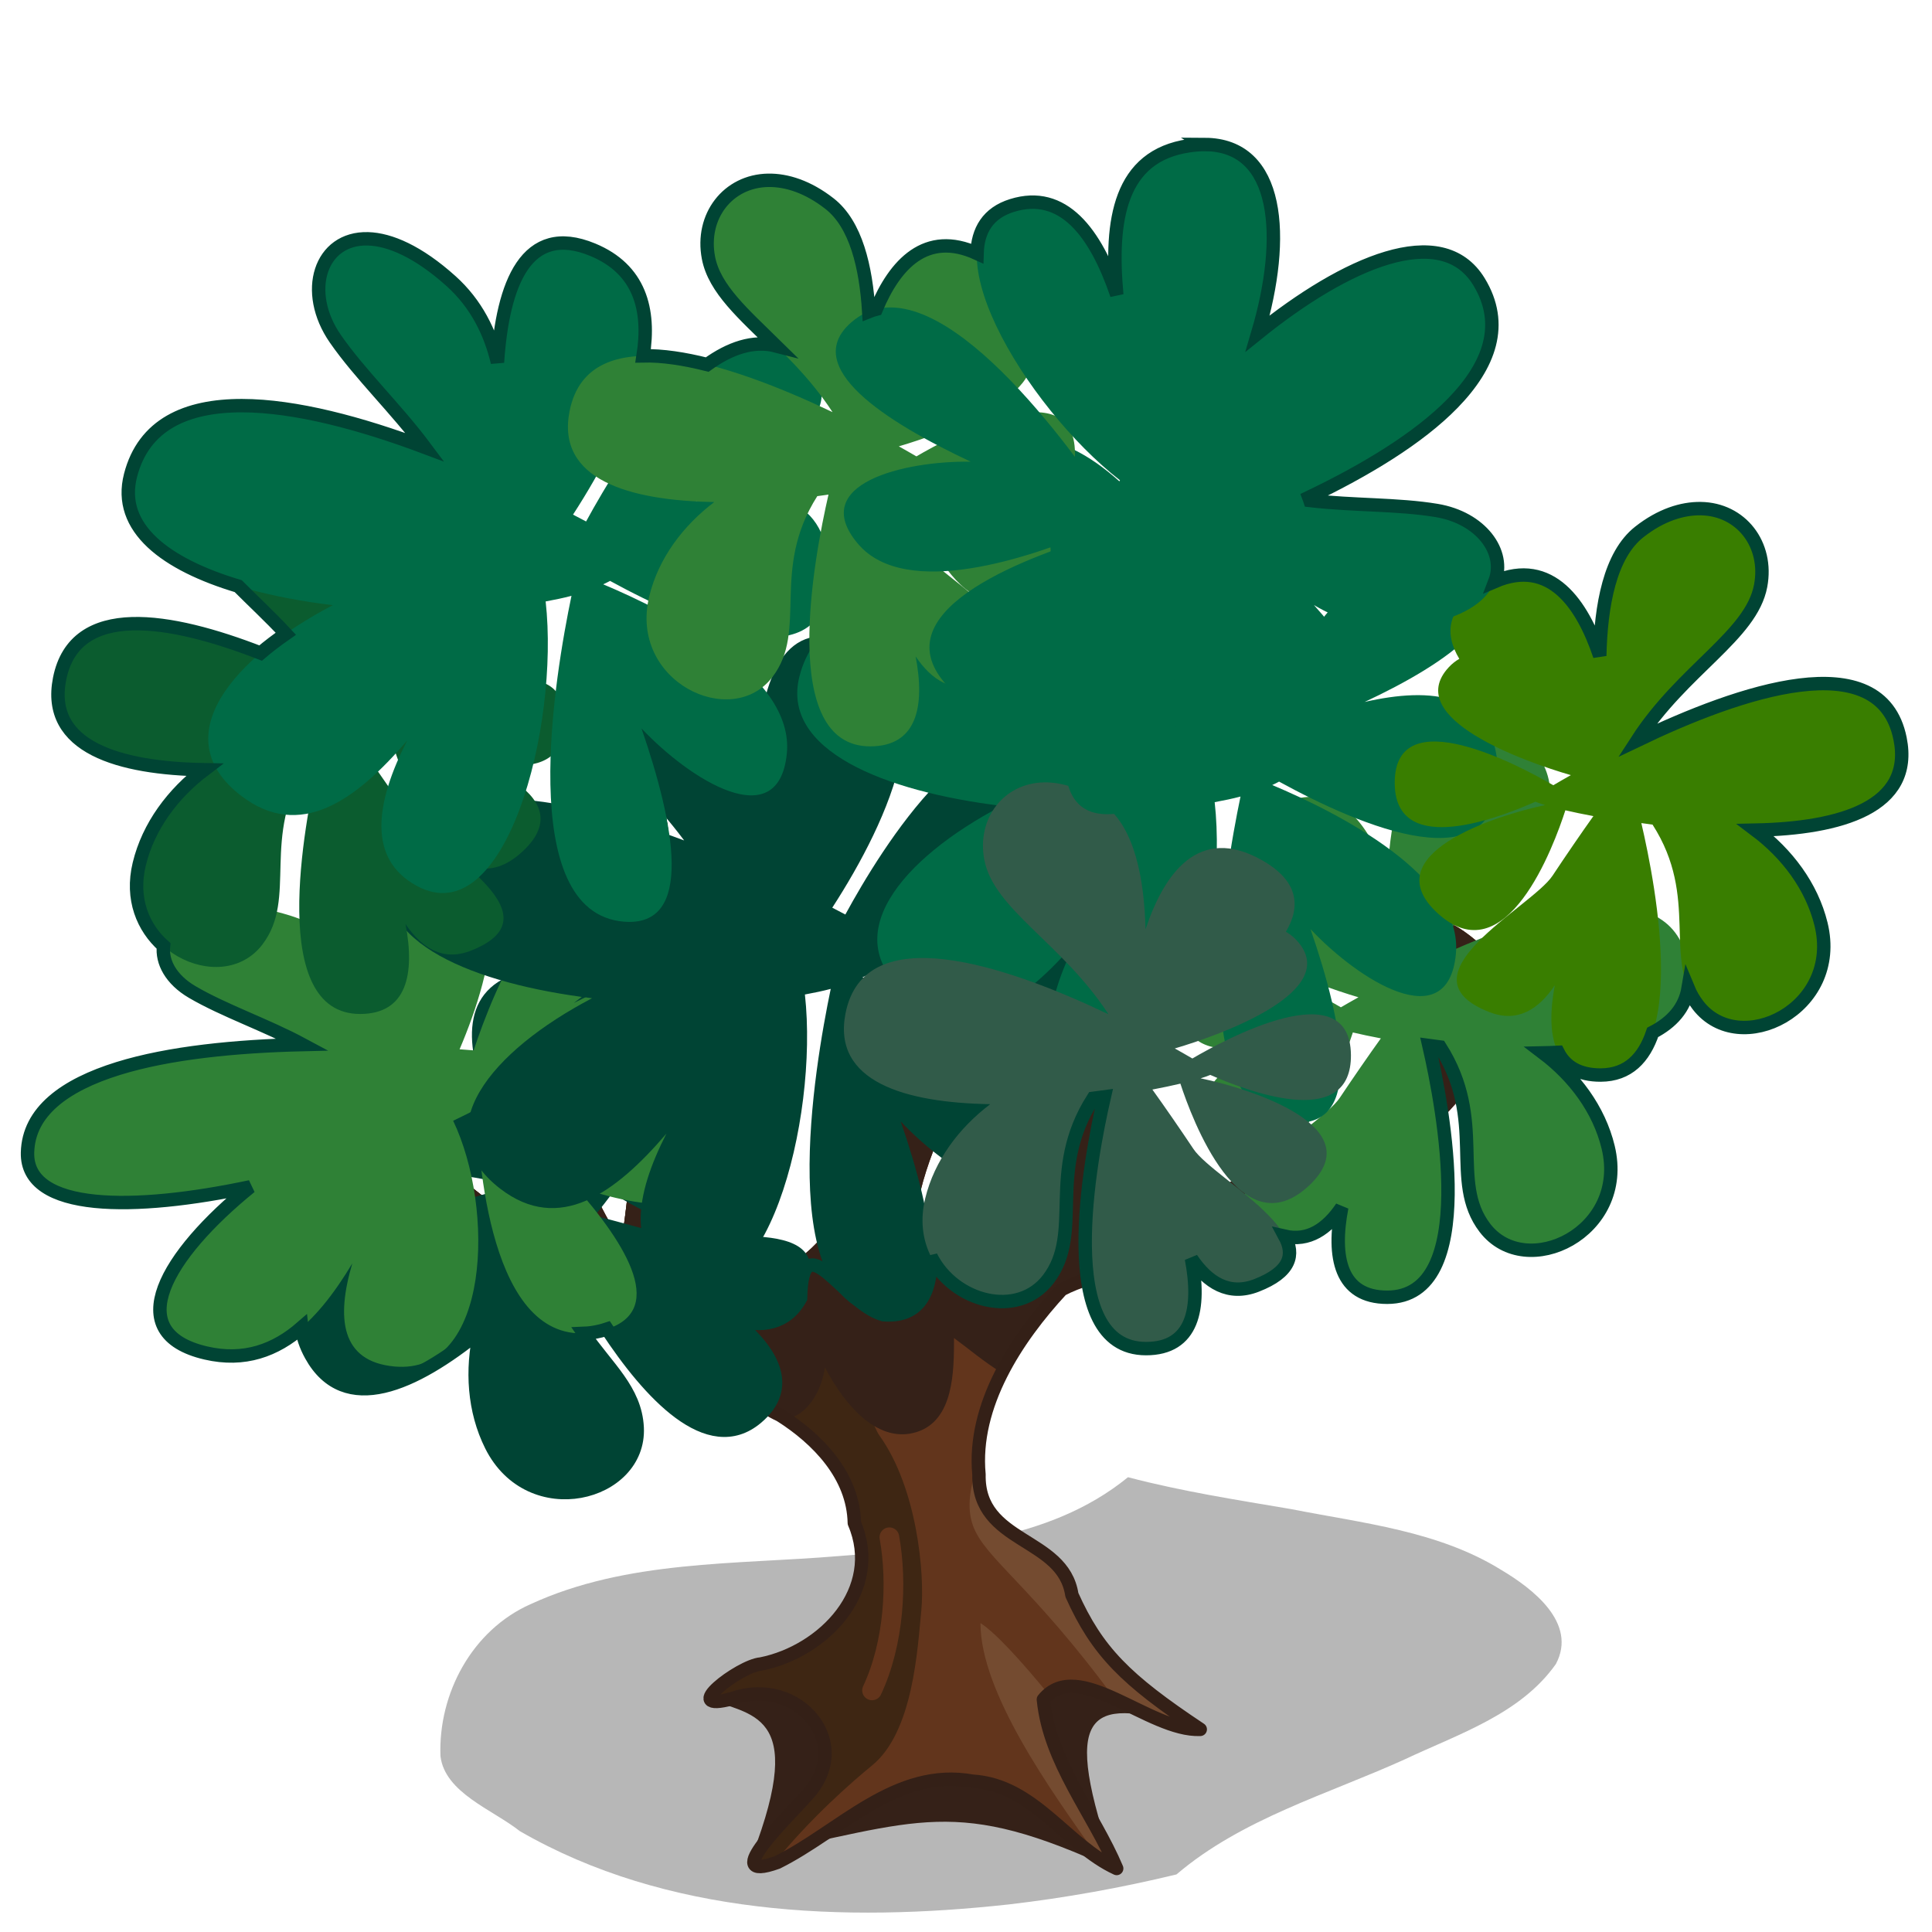 <?xml version="1.0" encoding="UTF-8" standalone="no"?>
<svg
   xmlns:dc="http://purl.org/dc/elements/1.1/"
   xmlns:cc="http://creativecommons.org/ns#"
   xmlns:rdf="http://www.w3.org/1999/02/22-rdf-syntax-ns#"
   xmlns:svg="http://www.w3.org/2000/svg"
   xmlns="http://www.w3.org/2000/svg"
   id="svg2"
   version="1.1"
   viewBox="0 0 144 144"
   width="100%"
   height="100%">
  <defs
     id="defs4" />
  <path
     id="path5106"
     d="m 84.074,110.103 c -6.008,4.898 -14.175,5.276 -21.568,5.878 -7.69,0.644 -15.798,0.286 -22.961,3.585 -4.356,1.931 -6.887,6.655 -6.716,11.33 0.339,2.739 3.873,3.973 5.919,5.588 10.947,6.316 24.159,6.805 36.431,5.462 4.21,-0.488 8.389,-1.24 12.508,-2.237 4.9,-4.171 11.247,-5.959 17.018,-8.578 3.982,-1.883 8.624,-3.362 11.263,-7.107 1.623,-3.063 -1.744,-5.627 -4.085,-7.018 -4.687,-2.908 -10.331,-3.476 -15.639,-4.525 -4.075,-0.692 -8.169,-1.324 -12.17,-2.379 z"
     style="color:#000000;clip-rule:nonzero;display:inline;overflow:visible;visibility:visible;opacity:1;isolation:auto;mix-blend-mode:normal;color-interpolation:sRGB;color-interpolation-filters:linearRGB;solid-color:#000000;solid-opacity:1;fill:#2a2a2a;fill-opacity:0.337;fill-rule:nonzero;stroke:none;stroke-width:1.5;stroke-linecap:round;stroke-linejoin:miter;stroke-miterlimit:4;stroke-dasharray:none;stroke-dashoffset:0;stroke-opacity:1;marker:none;marker-start:none;marker-mid:none;marker-end:none;color-rendering:auto;image-rendering:auto;shape-rendering:auto;text-rendering:auto;enable-background:accumulate" />
  <path
     style="display:inline;fill:#352118;fill-opacity:1;fill-rule:evenodd;stroke:none"
     d="m 52.723,126.549 c 3.069,1.395 7.532,0.837 3.348,11.717 12.553,-2.511 15.064,-4.464 27.059,1.116 -4.184,-11.996 -1.953,-12.833 5.021,-10.88 -12.274,-9.485 -22.875,-6.416 -35.428,-1.953 l 0,0 z"
     id="path4302" />
  <path
     style="display:inline;fill:#62351c;fill-opacity:1;fill-rule:evenodd;stroke:none"
     d="m 47.633,58.486 c -0.782,0.003 -1.65,0.47 -2.366,0.789 2.469,9.875 2.532,24.001 1.044,33.31 -2.161,-3.447 -4.048,-7.885 -6.193,-14.799 l -1.345,0.418 c 2.154,6.941 4.104,11.503 6.332,15.078 C 33.157,90.824 28.297,79.953 26.177,77.832 23.993,75.649 22.442,83.214 22.442,83.214 c 4.977,1.383 7.443,6.797 12.271,8.676 4.112,3.371 9.185,4.865 13.941,6.982 3.501,1.786 5.912,4.941 9.487,6.611 2.808,1.771 5.477,4.532 5.544,8.049 2.133,4.985 -2.287,9.553 -6.959,10.485 -1.579,0.115 -6.273,3.7 -2.134,2.575 4.885,-1.736 9.283,3.452 5.381,7.377 -1.015,1.207 -6.559,6.472 -2.041,4.848 4.671,-2.319 8.816,-7.09 14.544,-6.054 4.597,0.283 6.987,4.786 10.763,6.518 -1.714,-4.08 -5.018,-7.916 -5.474,-12.596 2.574,-3.174 7.887,2.389 11.691,2.227 -5.59,-3.718 -7.665,-5.837 -9.557,-10.044 -0.651,-4.352 -7.041,-3.781 -6.936,-8.977 -0.49,-5.15 2.809,-10.121 6.17,-13.756 4.392,-2.346 9.921,-1.47 14.335,-4.245 4.041,-1.101 7.998,-2.77 11.064,-5.73 3.069,-2.915 6.781,-5.916 7.075,-10.485 0.182,-1.302 0.223,-2.631 0.162,-3.943 -0.29,-0.303 -6.432,-6.684 -5.544,-0.464 0.91,6.368 -3.659,10.189 -11.482,15.101 -7.823,4.912 -12.717,4.544 -14.173,3.271 0.364,-2.001 6.727,-14.915 6.727,-14.915 l -4.175,-0.186 c -1.1e-5,0 -2.38,11.839 -6.564,16.934 -4.184,5.094 -5.277,3.079 -8.188,1.624 -1.274,-5.64 6.016,-16.908 8.745,-21.457 2.729,-4.549 -2.196,-4.015 -5.289,-5.289 -1.274,7.46 -5.094,16.936 -9.278,24.032 -4.184,7.096 -9.809,4.372 -11.992,1.461 1.092,-6.368 -0.196,-24.942 -0.742,-29.854 -0.307,-2.763 -1.175,-3.506 -2.18,-3.503 l 0,0 z m 64.136,13.245 c 0.007,0.007 0.093,0.093 0.093,0.093 l -0.116,-0.394 c 0.006,0.1 0.019,0.202 0.023,0.302 l 8e-5,3.4e-5 z"
     id="path2930" />
  <path
     style="display:inline;fill:#3e2613;fill-opacity:1;fill-rule:evenodd;stroke:none"
     d="m 47.633,58.486 c -0.782,0.003 -1.65,0.47 -2.366,0.789 2.469,9.875 2.532,24.001 1.044,33.31 -2.161,-3.447 -4.048,-7.885 -6.193,-14.799 l -1.345,0.418 c 2.154,6.941 4.104,11.503 6.332,15.078 C 33.157,90.824 28.297,79.953 26.177,77.832 23.993,75.649 22.442,83.214 22.442,83.214 c 4.977,1.383 7.443,6.797 12.271,8.676 4.112,3.371 9.185,4.865 13.941,6.982 3.501,1.786 5.912,4.941 9.487,6.611 2.808,1.771 5.477,4.532 5.544,8.049 2.133,4.985 -2.287,9.553 -6.959,10.485 -1.579,0.115 -6.273,3.7 -2.134,2.575 4.885,-1.736 9.283,3.452 5.381,7.377 -0.991,1.178 -6.275,6.215 -2.32,4.941 2.78,-3.435 5.876,-6.122 7.353,-7.33 3.069,-2.511 3.379,-8.7 3.658,-11.489 0.279,-2.79 -0.312,-9.17 -3.102,-13.076 -0.915,-1.28 -2.325,-7.187 -3.943,-15.263 -4.052,5.321 -9.038,2.795 -11.064,0.093 C 51.647,85.475 50.359,66.901 49.813,61.989 49.506,59.226 48.638,58.482 47.633,58.486 l 0,3.4e-5 z"
     id="path4284" />
  <path
     style="display:inline;fill:#744b30;fill-opacity:1;fill-rule:evenodd;stroke:none"
     d="m 72.916,109.124 c -0.613,1.637 -0.891,3.226 -0.394,4.593 0.899,2.472 4.339,4.413 10.6,12.944 0.007,0.003 0.017,-0.003 0.023,0 2.125,0.974 4.408,2.331 6.309,2.25 -5.59,-3.718 -7.665,-5.837 -9.557,-10.044 -0.651,-4.352 -7.041,-3.781 -6.936,-8.977 -0.024,-0.253 -0.04,-0.513 -0.046,-0.765 l 6.7e-5,0 z m 0.162,11.853 c 0,5.116 5.103,12.335 8.884,17.606 0.406,0.264 0.838,0.495 1.276,0.696 -1.714,-4.08 -5.018,-7.916 -5.474,-12.596 0.125,-0.154 0.257,-0.28 0.394,-0.394 -2.019,-2.471 -4.002,-4.638 -5.08,-5.312 z"
     id="path4290" />
  <path
     style="display:inline;fill:#352118;fill-opacity:1;fill-rule:evenodd;stroke:none"
     d="m 47.633,58.486 c -0.782,0.003 -1.65,0.47 -2.366,0.789 2.469,9.875 2.532,24.001 1.044,33.31 -2.161,-3.447 -4.048,-7.885 -6.193,-14.799 l -1.345,0.418 c 2.154,6.941 4.104,11.503 6.332,15.078 C 33.157,90.824 28.297,79.953 26.177,77.832 23.993,75.649 22.442,83.214 22.442,83.214 c 4.977,1.383 7.443,6.797 12.271,8.676 4.112,3.371 9.185,4.865 13.941,6.982 1.785,0.911 3.284,2.166 4.802,3.41 l 0.742,-0.371 c 0.359,0.718 0.709,1.31 1.067,1.809 0.897,0.665 1.838,1.278 2.876,1.763 0.134,0.084 0.262,0.19 0.394,0.278 1.551,-0.181 2.706,-2.013 2.946,-3.851 1.603,3.061 4.073,5.699 6.843,4.825 2.769,-0.875 2.783,-4.527 2.783,-7.005 1.087,0.791 2.19,1.75 3.572,2.598 1.179,-2.294 2.802,-4.408 4.454,-6.193 4.392,-2.346 9.921,-1.47 14.335,-4.245 4.041,-1.101 7.998,-2.77 11.064,-5.73 3.069,-2.915 6.781,-5.916 7.075,-10.485 0.182,-1.302 0.223,-2.631 0.162,-3.943 -0.29,-0.303 -6.432,-6.684 -5.544,-0.464 0.91,6.368 -3.659,10.189 -11.482,15.101 -7.823,4.912 -12.717,4.544 -14.173,3.271 0.364,-2.001 6.727,-14.915 6.727,-14.915 l -4.175,-0.186 c -1.1e-5,0 -2.38,11.839 -6.564,16.934 -4.184,5.094 -5.277,3.079 -8.188,1.624 -1.274,-5.64 6.016,-16.908 8.745,-21.457 2.729,-4.549 -2.196,-4.015 -5.289,-5.289 -1.274,7.46 -5.094,16.936 -9.278,24.032 -4.184,7.096 -9.809,4.372 -11.992,1.461 1.092,-6.368 -0.196,-24.942 -0.742,-29.854 -0.307,-2.763 -1.175,-3.506 -2.18,-3.503 l 0,0 z m 64.136,13.245 c 0.007,0.007 0.093,0.093 0.093,0.093 l -0.116,-0.394 c 0.006,0.1 0.019,0.202 0.023,0.302 l 8e-5,3.4e-5 z"
     id="path3877" />
  <path
     style="display:inline;overflow:visible;visibility:visible;fill:none;stroke:#62341b;stroke-width:1.467;stroke-linecap:round;stroke-linejoin:miter;stroke-miterlimit:4;stroke-dasharray:none;stroke-dashoffset:0;stroke-opacity:1;marker:none;enable-background:accumulate"
     d="m 66.29,114.578 c 0.608,3.373 0.353,7.915 -1.293,11.413"
     id="path4306" />
  <path
     style="display:inline;overflow:visible;visibility:visible;fill:#004434;fill-opacity:1;fill-rule:nonzero;stroke:none;stroke-width:1.5;marker:none;enable-background:accumulate"
     d="m 23.401,78.305 c -2.273,1.98 -2.12,5.313 0.316,7.287 2.928,2.373 8.438,1.007 14.491,2.835 -8.183,2.137 -18.562,6.194 -15.034,12.576 2.518,4.556 7.702,2.228 12.613,-1.77 -0.642,2.85 -0.481,5.892 0.821,8.499 2.914,5.836 11.133,3.712 10.896,-1.324 -0.207,-4.383 -5.262,-5.988 -6.129,-12.459 0.197,-0.211 0.374,-0.418 0.564,-0.627 2.188,4.261 9.215,16.775 14.468,12.349 2.673,-2.252 1.212,-4.925 -1.729,-7.309 2.094,0.596 3.94,0.331 4.993,-1.598 3.622,-6.634 -7.437,-3.949 -10.147,-4.736 -1.608,-0.467 -3.776,-1.059 -5.196,-1.415 0.502,-0.613 0.931,-1.175 1.313,-1.682 2.328,1.442 11.393,6.59 12.228,-0.354 0.76,-6.319 -7.842,-2.801 -11.329,-0.919 0.176,-0.266 0.292,-0.479 0.386,-0.658 3.631,-1.069 10.588,-3.781 7.062,-7.891 -4.062,-4.734 -7.942,5.207 -8.865,7.803 -0.006,0.001 -0.012,0.014 -0.018,0.015 -0.432,0.079 -0.93,0.162 -1.472,0.269 1.964,-2.967 6.878,-11.395 1.735,-12.017 -0.37,-0.045 -0.704,-0.023 -1.007,0.029 -0.356,-2.153 -1.701,-3.512 -4.803,-2.929 -5.344,1.004 -4.922,5.493 -3.316,9.528 -2.482,-2.795 -5.436,-5.217 -8.222,-5.115 -2.044,0.075 -3.582,0.714 -4.615,1.614 l -3.3e-5,5.6e-5 z"
     id="path3007" />
  <path
     style="display:inline;overflow:visible;visibility:visible;fill:#2f8136;fill-opacity:1;fill-rule:nonzero;stroke:none;stroke-width:1.5;marker:none;enable-background:accumulate"
     d="m 14.968,67.783 c -3.445,0.996 -3.748,4.326 -0.638,6.154 2.357,1.385 5.517,2.452 8.228,3.91 -4.963,0.117 -9.945,0.617 -13.751,1.8 -3.973,1.235 -6.687,3.208 -6.762,6.263 -0.108,4.438 7.97,4.395 16.618,2.556 -6.286,5.104 -9.724,10.901 -3.319,12.388 4.961,1.152 8.272,-2.287 10.914,-6.685 -1.21,4.081 -0.86,7.319 3.149,7.682 7.146,0.647 7.488,-11.809 4.368,-18.317 0.62,-0.295 1.212,-0.584 1.746,-0.878 0.16,4.575 1.266,18.503 9.267,16.535 5.132,-1.263 1.945,-6.417 -2.03,-10.888 4.293,1.706 11.596,2.805 10.787,-1.86 -0.769,-4.435 -10.878,-5.075 -15.956,-5.119 0.15,-0.113 0.298,-0.227 0.43,-0.338 6.495,0.607 17.659,0.812 15.411,-5.453 -1.525,-4.25 -6.22,-3.054 -10.66,-0.777 5.183,-3.894 10.126,-8.711 5.239,-10.055 -6.897,-1.897 -11.265,9.21 -12.705,13.588 -0.34,-0.03 -0.692,-0.053 -1.048,-0.082 2.555,-6.003 4.747,-14.799 -3.087,-14.825 -5.216,-0.017 -5.833,3.864 -4.881,8.237 -1.023,-1.477 -2.499,-2.71 -4.681,-3.383 -2.84,-0.876 -5.074,-0.906 -6.64,-0.453 l 0,4.4e-5 z"
     id="path2957" />
  <path
     style="display:inline;overflow:visible;visibility:visible;fill:#004434;fill-opacity:1;fill-rule:nonzero;stroke:none;stroke-width:1.5;marker:none;enable-background:accumulate"
     d="m 46.749,47.1 c -3.579,-0.098 -4.857,3.948 -2.436,7.446 1.835,2.65 4.53,5.216 6.68,8.096 -4.765,-1.788 -9.661,-3.104 -13.639,-3.108 -4.153,-0.004 -7.326,1.405 -8.304,5.196 -1.421,5.508 6.29,8.602 15.077,9.673 -7.507,3.933 -12.505,9.84 -6.843,14.196 4.385,3.374 8.563,0.365 12.387,-4.106 -2.365,4.631 -2.993,8.817 0.719,10.833 6.618,3.594 10.644,-11.848 9.603,-21.202 0.679,-0.127 1.328,-0.258 1.925,-0.418 -1.206,5.782 -4.289,23.63 3.92,24.287 5.266,0.421 3.759,-7.265 1.299,-14.405 3.584,3.806 10.218,8.026 10.832,1.879 0.585,-5.845 -8.859,-10.586 -13.686,-12.619 0.177,-0.083 0.352,-0.168 0.51,-0.255 6.009,3.29 16.588,7.898 16.307,-0.812 -0.191,-5.909 -5.021,-6.243 -9.928,-5.126 6.096,-2.849 12.237,-6.945 7.979,-10.531 -6.009,-5.061 -13.471,7.125 -16.144,12.039 -0.315,-0.17 -0.644,-0.337 -0.974,-0.51 4.218,-6.51 8.92,-16.654 1.461,-19.74 -4.965,-2.055 -6.707,2.558 -7.098,8.397 -0.537,-2.245 -1.577,-4.363 -3.456,-6.054 -2.446,-2.202 -4.567,-3.11 -6.193,-3.155 l 0,0 z"
     id="path3009" />
  <path
     style="display:inline;overflow:visible;visibility:visible;fill:#2f8136;fill-opacity:1;fill-rule:nonzero;stroke:none;stroke-width:1.5;marker:none;enable-background:accumulate"
     d="m 110.993,54.499 c 3.014,0.049 5.044,2.697 4.454,5.776 -0.71,3.701 -5.804,6.207 -9.255,11.506 7.635,-3.638 18.186,-7.223 19.6,-0.07 1.009,5.107 -4.455,6.666 -10.786,6.773 2.328,1.766 4.164,4.196 4.848,7.029 1.532,6.341 -6.123,10.013 -9.186,6.008 -2.665,-3.485 0.166,-7.97 -3.34,-13.477 -0.286,-0.035 -0.556,-0.079 -0.835,-0.116 1.072,4.668 3.761,18.766 -3.108,18.766 -3.495,0 -4.1,-2.985 -3.387,-6.704 -1.218,1.805 -2.8,2.791 -4.848,1.995 -7.045,-2.74 3.143,-7.812 4.709,-10.16 0.929,-1.393 2.206,-3.243 3.062,-4.431 -0.779,-0.145 -1.469,-0.298 -2.088,-0.441 -0.852,2.603 -4.467,12.381 -9.58,7.608 -4.653,-4.343 4.193,-7.195 8.072,-8.003 -0.306,-0.09 -0.531,-0.178 -0.719,-0.255 -3.465,1.522 -10.533,3.931 -10.484,-1.485 0.056,-6.238 9.429,-1.135 11.807,0.255 0.006,-0.003 0.018,0.003 0.023,0 0.381,-0.218 0.816,-0.476 1.299,-0.742 -3.413,-1.003 -12.602,-4.283 -9.07,-8.072 0.254,-0.273 0.524,-0.471 0.789,-0.626 -1.115,-1.876 -0.962,-3.782 1.786,-5.335 4.734,-2.676 7.303,1.03 8.675,5.15 0.097,-3.737 0.796,-7.492 2.992,-9.209 1.611,-1.26 3.199,-1.762 4.57,-1.74 l 5e-5,0 z"
     id="path3017" />
  <path
     style="display:inline;overflow:visible;visibility:visible;fill:#006b46;fill-opacity:1;fill-rule:nonzero;stroke:none;stroke-width:1.5;marker:none;enable-background:accumulate"
     d="m 77.291,32.764 c -3.579,-0.098 -4.857,3.948 -2.436,7.446 1.835,2.65 4.53,5.216 6.68,8.096 -4.765,-1.788 -9.661,-3.104 -13.639,-3.108 -4.153,-0.004 -7.326,1.405 -8.304,5.196 -1.421,5.508 6.29,8.602 15.077,9.673 -7.507,3.932 -12.505,9.84 -6.843,14.196 4.385,3.374 8.563,0.365 12.387,-4.106 -2.365,4.631 -2.993,8.817 0.719,10.833 6.618,3.594 10.644,-11.848 9.603,-21.202 0.679,-0.127 1.328,-0.258 1.925,-0.418 -1.206,5.782 -4.289,23.63 3.92,24.287 5.266,0.421 3.759,-7.265 1.299,-14.405 3.584,3.806 10.218,8.026 10.832,1.879 0.585,-5.845 -8.859,-10.586 -13.686,-12.619 0.177,-0.083 0.352,-0.168 0.51,-0.255 6.009,3.29 16.588,7.898 16.307,-0.812 -0.191,-5.909 -5.021,-6.243 -9.928,-5.126 6.096,-2.849 12.237,-6.945 7.979,-10.531 -6.009,-5.061 -13.471,7.125 -16.144,12.039 -0.315,-0.17 -0.644,-0.337 -0.974,-0.51 4.218,-6.51 8.92,-16.654 1.461,-19.74 -4.965,-2.055 -6.707,2.558 -7.098,8.397 -0.537,-2.245 -1.577,-4.363 -3.456,-6.054 -2.446,-2.202 -4.567,-3.11 -6.193,-3.155 l 0,0 z"
     id="path3011" />
  <path
     style="display:inline;overflow:visible;visibility:visible;fill:#0b5c2f;fill-opacity:1;fill-rule:nonzero;stroke:none;stroke-width:1.5;marker:none;enable-background:accumulate"
     d="m 19.23,33.381 c -3.014,0.049 -5.044,2.697 -4.454,5.776 0.71,3.701 5.804,6.207 9.255,11.506 -7.635,-3.638 -18.186,-7.223 -19.6,-0.07 -1.009,5.107 4.455,6.666 10.786,6.773 -2.328,1.766 -4.164,4.196 -4.848,7.029 -1.532,6.341 6.123,10.013 9.186,6.008 2.665,-3.485 -0.166,-7.97 3.34,-13.477 0.286,-0.035 0.556,-0.079 0.835,-0.116 -1.072,4.668 -3.761,18.766 3.108,18.766 3.495,0 4.1,-2.985 3.387,-6.704 1.218,1.805 2.8,2.791 4.848,1.995 7.045,-2.74 -3.143,-7.812 -4.709,-10.16 -0.929,-1.393 -2.206,-3.243 -3.062,-4.431 0.779,-0.145 1.469,-0.298 2.088,-0.441 0.852,2.603 4.467,12.381 9.58,7.609 4.653,-4.343 -4.193,-7.195 -8.072,-8.003 0.306,-0.09 0.531,-0.178 0.719,-0.255 3.465,1.522 10.533,3.931 10.484,-1.485 -0.056,-6.238 -9.429,-1.135 -11.807,0.255 -0.006,-0.003 -0.018,0.003 -0.023,0 -0.381,-0.218 -0.816,-0.476 -1.299,-0.742 3.413,-1.003 12.602,-4.283 9.07,-8.072 -0.254,-0.273 -0.524,-0.471 -0.789,-0.626 1.115,-1.876 0.962,-3.782 -1.786,-5.335 -4.734,-2.676 -7.303,1.03 -8.675,5.15 -0.097,-3.737 -0.796,-7.492 -2.992,-9.209 -1.611,-1.26 -3.199,-1.762 -4.57,-1.74 l -4.4e-5,0 z"
     id="path3023" />
  <path
     style="display:inline;overflow:visible;visibility:visible;fill:#006b46;fill-opacity:1;fill-rule:nonzero;stroke:none;stroke-width:1.5;marker:none;enable-background:accumulate"
     d="m 27.426,17.804 c -3.579,-0.098 -4.857,3.948 -2.436,7.446 1.835,2.65 4.53,5.216 6.68,8.096 -4.765,-1.788 -9.661,-3.104 -13.639,-3.108 -4.153,-0.004 -7.326,1.405 -8.304,5.196 -1.421,5.508 6.29,8.602 15.077,9.673 -7.507,3.932 -12.505,9.84 -6.843,14.196 4.385,3.374 8.563,0.365 12.387,-4.106 -2.365,4.631 -2.993,8.817 0.719,10.833 6.618,3.594 10.644,-11.848 9.603,-21.202 0.679,-0.127 1.328,-0.258 1.925,-0.418 -1.206,5.782 -4.289,23.63 3.92,24.287 5.266,0.421 3.759,-7.265 1.299,-14.405 3.584,3.806 10.218,8.026 10.832,1.879 0.585,-5.845 -8.859,-10.586 -13.686,-12.619 0.177,-0.083 0.352,-0.168 0.51,-0.255 6.009,3.29 16.588,7.898 16.307,-0.812 -0.191,-5.909 -5.021,-6.243 -9.928,-5.126 6.096,-2.849 12.237,-6.945 7.979,-10.531 -6.009,-5.061 -13.471,7.125 -16.144,12.039 -0.315,-0.17 -0.644,-0.337 -0.974,-0.51 4.218,-6.51 8.92,-16.654 1.461,-19.74 -4.965,-2.055 -6.707,2.558 -7.098,8.397 -0.537,-2.245 -1.577,-4.363 -3.456,-6.054 -2.446,-2.202 -4.567,-3.11 -6.193,-3.155 z"
     id="path3013" />
  <path
     style="display:inline;overflow:visible;visibility:visible;fill:#315b49;fill-opacity:1;fill-rule:nonzero;stroke:none;stroke-width:1.5;marker:none;enable-background:accumulate"
     d="m 77.82,58.314 c -3.014,0.049 -5.044,2.697 -4.454,5.776 0.71,3.701 5.804,6.207 9.255,11.506 -7.635,-3.638 -18.186,-7.223 -19.6,-0.07 -1.009,5.107 4.455,6.666 10.786,6.773 -2.328,1.766 -4.164,4.196 -4.848,7.029 -1.532,6.341 6.123,10.013 9.186,6.008 2.665,-3.485 -0.166,-7.97 3.34,-13.477 0.286,-0.035 0.556,-0.079 0.835,-0.116 -1.072,4.668 -3.761,18.766 3.108,18.766 3.495,0 4.1,-2.985 3.387,-6.704 1.218,1.805 2.8,2.791 4.848,1.995 7.045,-2.74 -3.143,-7.812 -4.709,-10.16 -0.929,-1.393 -2.206,-3.243 -3.062,-4.431 0.779,-0.145 1.469,-0.298 2.088,-0.441 0.852,2.603 4.467,12.381 9.58,7.608 4.653,-4.343 -4.193,-7.195 -8.072,-8.003 0.306,-0.09 0.531,-0.178 0.719,-0.255 3.465,1.522 10.533,3.931 10.484,-1.485 -0.056,-6.238 -9.429,-1.135 -11.807,0.255 -0.006,-0.003 -0.018,0.003 -0.023,0 -0.381,-0.218 -0.816,-0.476 -1.299,-0.742 3.413,-1.003 12.602,-4.283 9.07,-8.072 -0.254,-0.273 -0.524,-0.471 -0.789,-0.626 1.115,-1.876 0.962,-3.782 -1.786,-5.335 -4.734,-2.676 -7.303,1.03 -8.675,5.15 -0.097,-3.737 -0.796,-7.492 -2.992,-9.209 -1.611,-1.26 -3.199,-1.762 -4.57,-1.74 l -3.3e-5,0 z"
     id="path3015" />
  <path
     style="display:inline;overflow:visible;visibility:visible;fill:#397e00;fill-opacity:1;fill-rule:nonzero;stroke:none;stroke-width:1.5;marker:none;enable-background:accumulate"
     d="m 126.748,37.904 c 3.015,0.038 5.054,2.678 4.475,5.759 -0.696,3.704 -5.781,6.229 -9.212,11.54 7.622,-3.667 18.159,-7.291 19.6,-0.143 1.028,5.103 -4.43,6.683 -10.761,6.814 2.334,1.757 4.179,4.181 4.874,7.01 1.555,6.335 -6.085,10.036 -9.163,6.042 -2.678,-3.475 0.137,-7.971 -3.39,-13.465 -0.286,-0.034 -0.556,-0.077 -0.835,-0.113 1.089,4.664 3.831,18.752 -3.038,18.778 -3.495,0.013 -4.111,-2.97 -3.412,-6.691 -1.211,1.809 -2.789,2.802 -4.84,2.013 -7.055,-2.713 3.114,-7.824 4.671,-10.178 0.923,-1.396 2.193,-3.251 3.045,-4.442 -0.779,-0.142 -1.47,-0.293 -2.089,-0.433 -0.842,2.606 -4.421,12.397 -9.551,7.644 -4.669,-4.325 4.166,-7.21 8.042,-8.033 -0.306,-0.089 -0.532,-0.176 -0.72,-0.252 -3.459,1.535 -10.518,3.97 -10.49,-1.445 0.033,-6.238 9.424,-1.171 11.808,0.211 0.006,-0.003 0.018,0.003 0.023,-8.9e-5 0.38,-0.219 0.814,-0.479 1.296,-0.747 -3.417,-0.991 -12.618,-4.236 -9.1,-8.039 0.253,-0.274 0.522,-0.473 0.786,-0.629 -1.122,-1.872 -0.976,-3.778 1.766,-5.342 4.724,-2.693 7.307,1.003 8.694,5.117 0.084,-3.737 0.768,-7.495 2.958,-9.22 1.607,-1.266 3.193,-1.774 4.563,-1.757 l 3e-5,0 z"
     id="path3019" />
  <path
     style="display:inline;overflow:visible;visibility:visible;fill:#2f8136;fill-opacity:1;fill-rule:nonzero;stroke:none;stroke-width:1.5;marker:none;enable-background:accumulate"
     d="m 57.251,13.435 c -3.014,0.049 -5.044,2.697 -4.454,5.776 0.71,3.701 5.804,6.207 9.255,11.506 -7.635,-3.638 -18.186,-7.223 -19.6,-0.07 -1.009,5.107 4.455,6.666 10.786,6.773 -2.328,1.766 -4.164,4.196 -4.848,7.029 -1.532,6.341 6.123,10.013 9.186,6.008 2.665,-3.485 -0.166,-7.97 3.34,-13.477 0.286,-0.035 0.556,-0.079 0.835,-0.116 -1.072,4.668 -3.761,18.766 3.108,18.766 3.495,0 4.1,-2.985 3.387,-6.704 1.218,1.805 2.8,2.791 4.848,1.995 7.045,-2.74 -3.143,-7.812 -4.709,-10.16 -0.929,-1.393 -2.206,-3.243 -3.062,-4.431 0.779,-0.145 1.469,-0.298 2.088,-0.441 0.852,2.603 4.467,12.381 9.58,7.609 4.653,-4.343 -4.193,-7.195 -8.072,-8.003 0.306,-0.09 0.531,-0.178 0.719,-0.255 3.465,1.522 10.533,3.931 10.484,-1.485 -0.056,-6.238 -9.429,-1.135 -11.807,0.255 -0.006,-0.003 -0.018,0.003 -0.023,0 -0.381,-0.218 -0.816,-0.476 -1.299,-0.742 3.413,-1.003 12.602,-4.283 9.07,-8.072 -0.254,-0.273 -0.524,-0.471 -0.789,-0.626 1.115,-1.876 0.962,-3.782 -1.786,-5.335 -4.734,-2.676 -7.303,1.03 -8.675,5.15 -0.097,-3.737 -0.796,-7.492 -2.992,-9.209 -1.611,-1.26 -3.199,-1.762 -4.57,-1.74 l -3.4e-5,0 z"
     id="path3021" />
  <path
     style="display:inline;overflow:visible;visibility:visible;fill:#006b46;fill-opacity:1;fill-rule:nonzero;stroke:none;stroke-width:1.5;marker:none;enable-background:accumulate"
     d="m 110.539,44.614 c 2.424,-2.364 0.521,-5.897 -3.448,-6.558 -3.006,-0.501 -6.523,-0.362 -9.894,-0.8 4.352,-2.055 8.47,-4.51 11.094,-7.207 2.739,-2.815 3.873,-5.896 1.945,-9.058 -2.801,-4.593 -9.98,-1.398 -16.495,3.858 2.277,-7.684 1.561,-14.968 -5.124,-13.995 -5.178,0.753 -5.888,5.57 -5.374,11.109 -1.584,-4.656 -4.01,-7.839 -7.824,-6.648 -6.798,2.123 1.027,15.027 8.059,20.483 -0.361,0.544 -0.7,1.071 -0.985,1.581 C 79.365,32.753 69.286,18.904 63.433,24.041 c -3.755,3.295 2.453,7.337 8.918,10.371 -4.944,-0.075 -12.177,1.646 -8.411,6.112 3.581,4.247 13.019,0.962 17.577,-0.973 -0.06,0.174 -0.118,0.349 -0.163,0.514 -6.191,1.91 -16.286,6.053 -10.191,11.6 4.135,3.763 7.543,0.706 10.018,-3.359 -2.083,6.013 -3.349,12.879 1.889,12.352 7.392,-0.744 4.04,-13.835 2.467,-18.885 0.323,-0.102 0.652,-0.215 0.988,-0.325 1.639,7.15 5.424,17.023 12.431,13.996 4.665,-2.016 2.682,-6.236 -1.022,-10.348 1.877,1.115 3.999,1.804 6.385,1.643 3.105,-0.209 5.119,-1.05 6.22,-2.124 l 0,0 z"
     id="path3025" />
  <path
     id="path4300"
     d="m 57.101,104.921 c 0.34,0.196 0.683,0.388 1.044,0.557 2.808,1.771 5.465,4.521 5.532,8.038 2.133,4.985 -2.287,9.576 -6.959,10.508 -1.579,0.115 -6.262,3.7 -2.122,2.575 4.885,-1.736 9.295,3.452 5.393,7.377 -1.015,1.207 -6.57,6.46 -2.053,4.836 4.671,-2.319 8.816,-7.09 14.544,-6.054 4.597,0.283 6.976,4.775 10.751,6.507 -1.714,-4.08 -5.007,-7.916 -5.463,-12.596 2.574,-3.174 7.887,2.389 11.691,2.227 -5.59,-3.718 -7.677,-5.814 -9.568,-10.021 -0.651,-4.352 -7.03,-3.781 -6.924,-8.977 -0.49,-5.15 2.798,-10.144 6.158,-13.779 0.624,-0.333 1.285,-0.577 1.948,-0.8"
     style="display:inline;fill:none;stroke:#342017;stroke-width:1;stroke-linecap:butt;stroke-linejoin:round;stroke-miterlimit:4;stroke-dasharray:none;stroke-opacity:1" />
  <path
     style="display:inline;overflow:visible;visibility:visible;fill:none;stroke:#004434;stroke-width:1;stroke-linecap:butt;stroke-linejoin:miter;stroke-miterlimit:4;stroke-dasharray:none;stroke-dashoffset:0;stroke-opacity:1;marker:none;enable-background:accumulate"
     d="m 89.803,10.771 c -0.372,-0.002 -0.765,0.032 -1.183,0.093 -5.178,0.753 -5.896,5.571 -5.381,11.111 -1.584,-4.656 -4.004,-7.848 -7.817,-6.657 -1.786,0.558 -2.551,1.857 -2.598,3.572 -3.807,-1.746 -6.128,0.828 -7.515,4.152 -0.184,0.046 -0.377,0.114 -0.557,0.186 -0.208,-3.331 -0.955,-6.512 -2.923,-8.049 -1.611,-1.26 -3.199,-1.762 -4.57,-1.74 -3.014,0.049 -5.044,2.697 -4.454,5.776 0.447,2.328 2.618,4.19 5.033,6.565 -1.691,-0.438 -3.445,0.179 -5.126,1.392 -1.7,-0.428 -3.338,-0.684 -4.778,-0.65 0.549,-3.452 -0.258,-6.462 -3.758,-7.91 -4.965,-2.055 -6.707,2.558 -7.098,8.397 -0.537,-2.245 -1.577,-4.363 -3.456,-6.054 -2.446,-2.202 -4.567,-3.11 -6.193,-3.155 -3.579,-0.098 -4.857,3.948 -2.436,7.446 1.835,2.65 4.53,5.216 6.68,8.096 -4.765,-1.788 -9.661,-3.104 -13.639,-3.108 -4.153,-0.004 -7.326,1.405 -8.304,5.196 -1.016,3.939 2.647,6.645 8.026,8.258 1.08,1.088 2.311,2.221 3.549,3.549 -0.671,0.468 -1.301,0.944 -1.879,1.438 -6.722,-2.611 -13.841,-3.862 -14.984,1.925 -1.009,5.107 4.455,6.666 10.786,6.773 -2.328,1.766 -4.164,4.196 -4.848,7.029 -0.63,2.607 0.291,4.744 1.809,6.101 -0.14,1.198 0.559,2.508 2.134,3.433 2.357,1.385 5.523,2.462 8.234,3.92 -4.963,0.117 -9.949,0.603 -13.755,1.786 -3.973,1.235 -6.676,3.208 -6.75,6.263 -0.108,4.438 7.96,4.39 16.608,2.552 -6.286,5.104 -9.722,10.9 -3.317,12.387 2.87,0.666 5.189,-0.199 7.144,-1.902 0.069,0.657 0.301,1.35 0.696,2.065 2.518,4.556 7.685,2.235 12.595,-1.763 -0.642,2.85 -0.467,5.883 0.835,8.49 2.914,5.836 11.117,3.714 10.879,-1.322 -0.133,-2.814 -2.251,-4.482 -3.99,-7.029 0.408,-0.015 0.826,-0.075 1.276,-0.186 0.168,-0.041 0.313,-0.09 0.464,-0.139 3.136,4.758 7.567,9.636 11.157,6.611 2.673,-2.252 1.225,-4.923 -1.716,-7.307 2.094,0.596 3.934,0.328 4.987,-1.601 0.117,-5.851 3.19,0.415 6.17,1.229 2.625,0.21 3.569,-1.59 3.549,-4.338 1.715,3.41 6.479,4.655 8.745,1.693 2.665,-3.485 -0.166,-7.97 3.34,-13.477 0.286,-0.035 0.556,-0.079 0.835,-0.116 -1.072,4.668 -3.761,18.766 3.108,18.766 3.495,0 4.1,-2.985 3.387,-6.704 1.218,1.805 2.8,2.791 4.848,1.995 2.551,-0.992 2.852,-2.301 2.111,-3.665 1.757,0.4 3.15,-0.535 4.245,-2.157 -0.714,3.719 -0.109,6.704 3.387,6.704 6.869,0 4.18,-14.098 3.108,-18.766 0.279,0.037 0.549,0.081 0.835,0.116 3.506,5.507 0.675,9.992 3.34,13.477 3.063,4.005 10.717,0.333 9.186,-6.008 -0.684,-2.832 -2.52,-5.263 -4.848,-7.029 0.38,-0.007 0.741,-0.029 1.113,-0.046 0.538,1.059 1.556,1.699 3.178,1.693 2.055,-0.008 3.238,-1.282 3.874,-3.178 1.444,-0.748 2.394,-1.813 2.644,-3.294 0.183,0.442 0.424,0.863 0.742,1.276 3.078,3.993 10.717,0.281 9.162,-6.054 -0.695,-2.83 -2.537,-5.248 -4.871,-7.005 6.331,-0.131 11.791,-1.717 10.763,-6.82 -1.441,-7.149 -11.979,-3.528 -19.6,0.139 3.432,-5.311 8.512,-7.825 9.209,-11.529 0.579,-3.081 -1.462,-5.715 -4.477,-5.753 -1.37,-0.017 -2.963,0.474 -4.57,1.74 -2.19,1.725 -2.862,5.495 -2.946,9.232 -1.298,-3.851 -3.649,-7.321 -7.817,-5.544 0.843,-2.194 -1.045,-4.74 -4.338,-5.289 -2.877,-0.479 -6.204,-0.369 -9.441,-0.742 -0.025,-0.081 -0.064,-0.153 -0.093,-0.232 4.22,-2.02 8.188,-4.406 10.74,-7.029 2.739,-2.815 3.876,-5.885 1.948,-9.047 -2.801,-4.593 -9.977,-1.406 -16.492,3.851 2.135,-7.204 1.636,-14.054 -3.943,-14.08 l -3.3e-5,3.3e-5 z"
     id="path3854" />
</svg>
